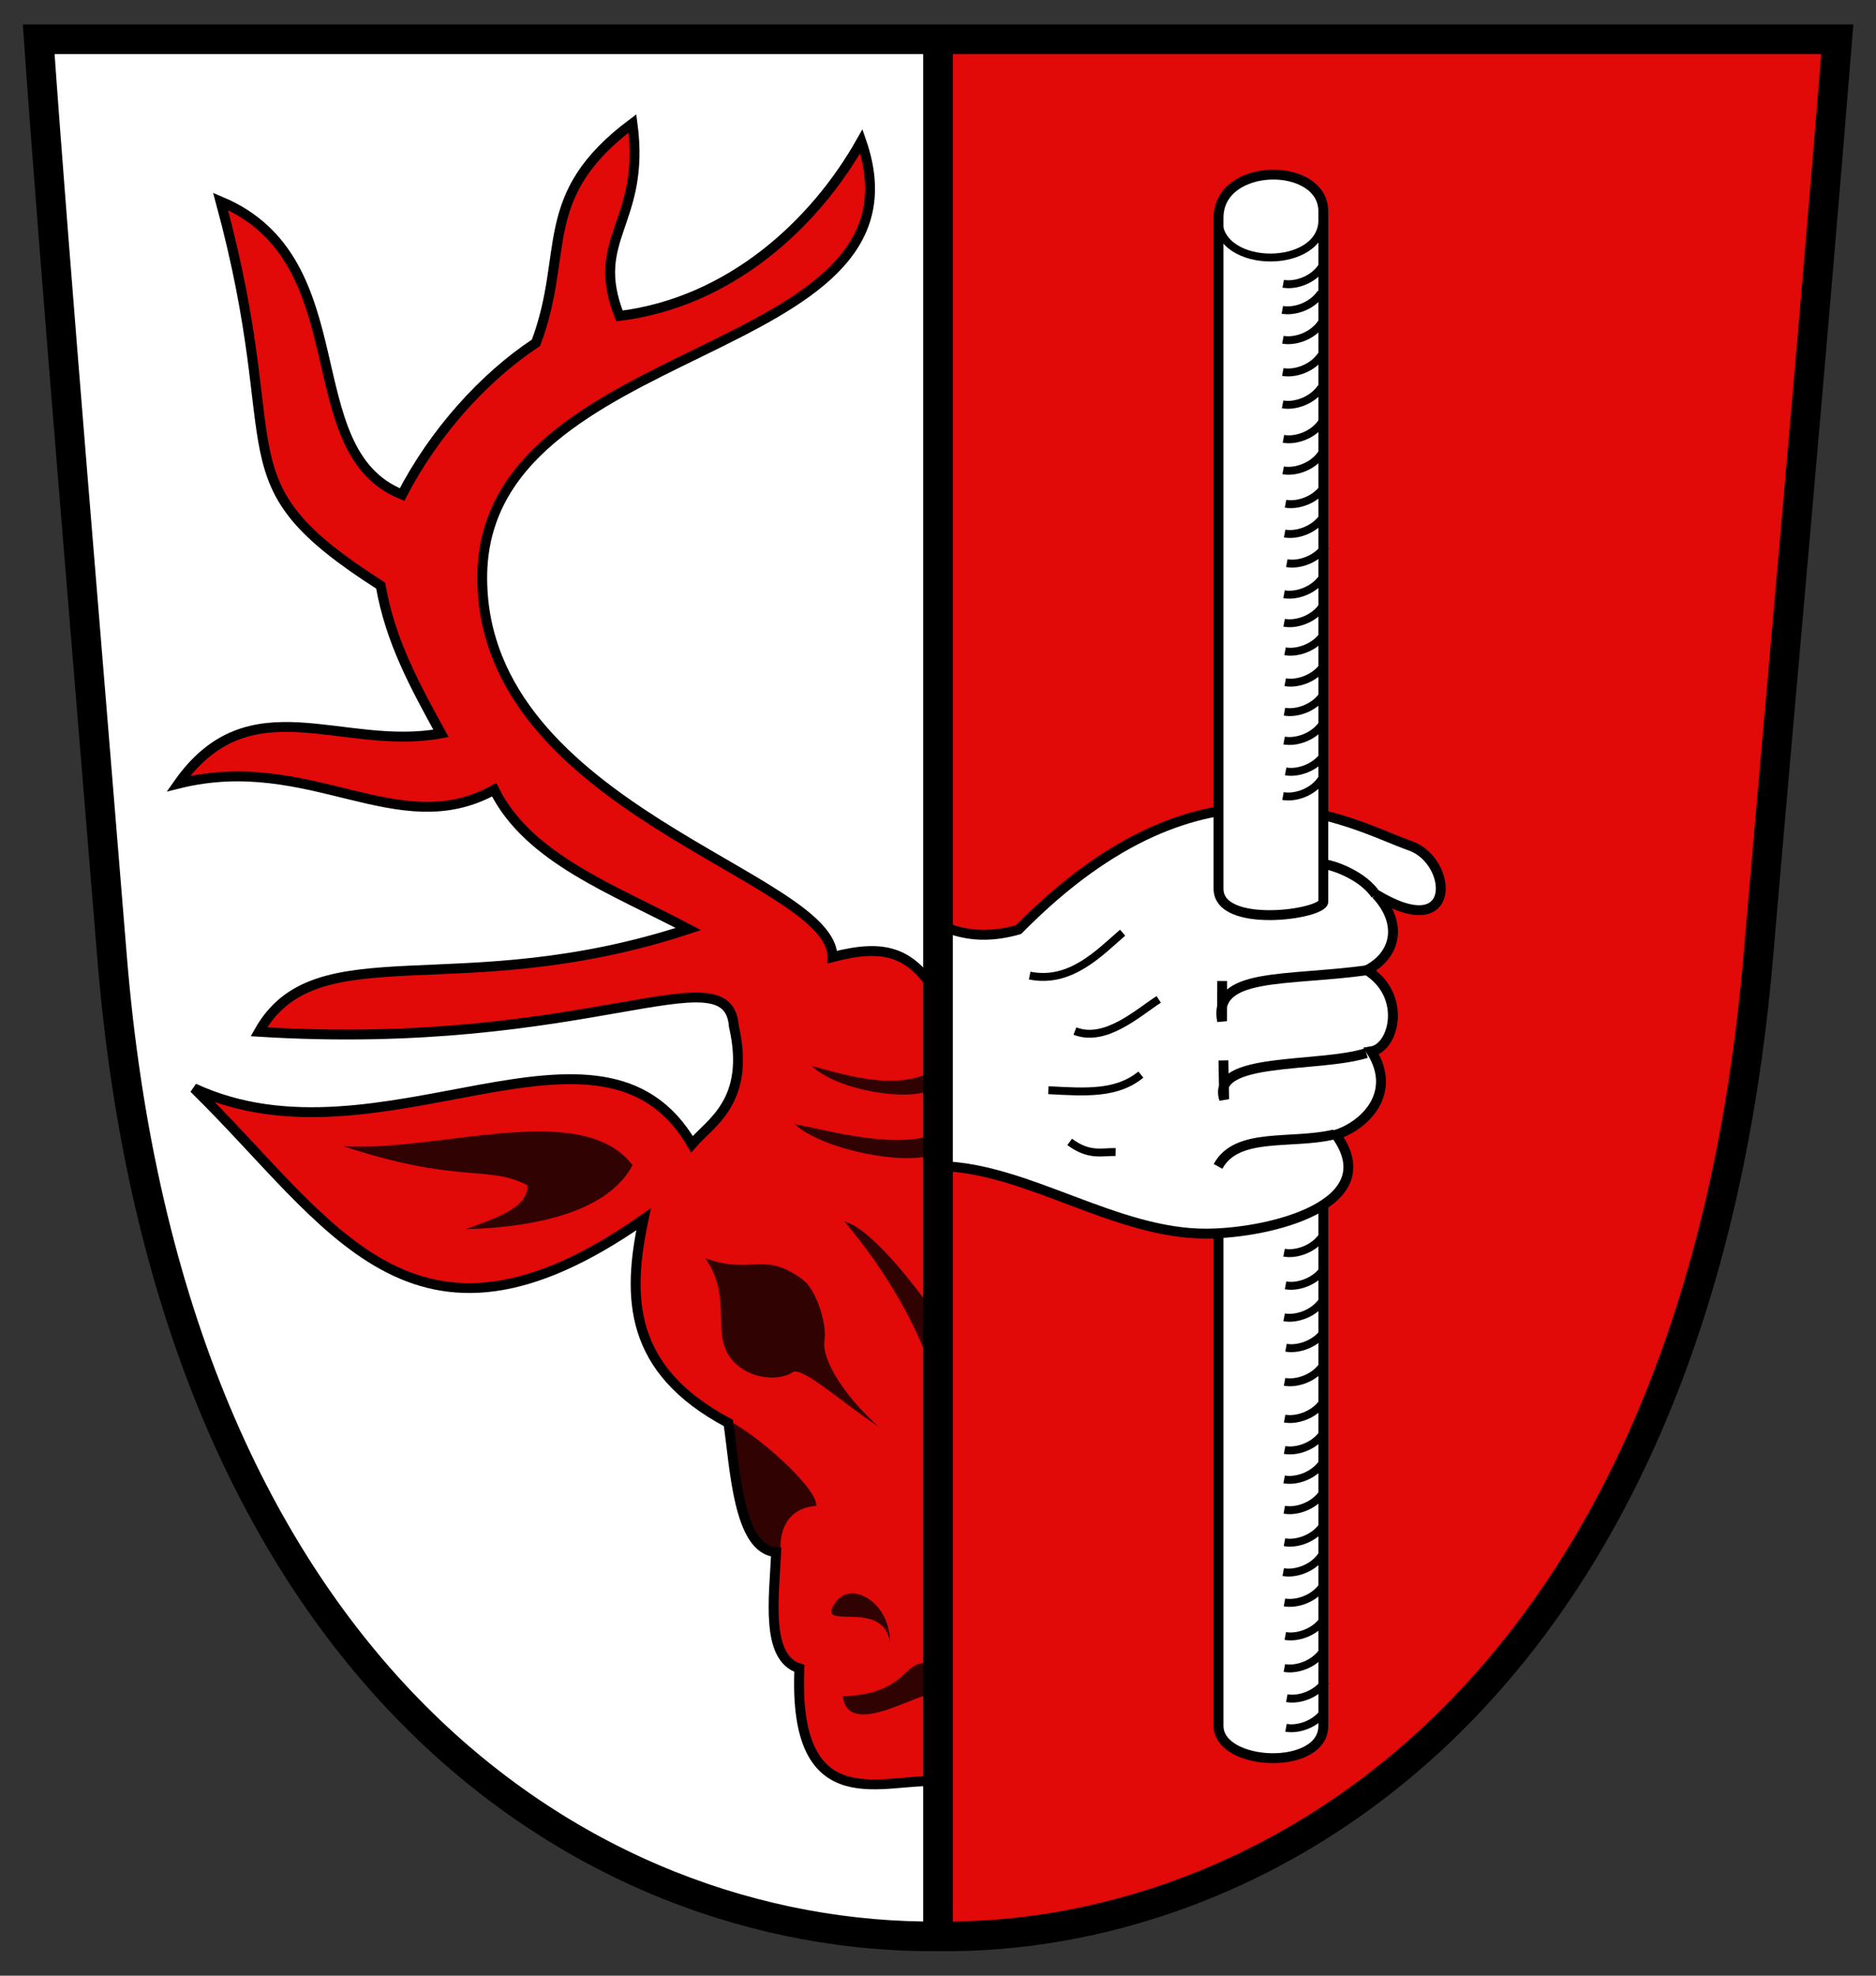 <?xml version="1.0" encoding="UTF-8" standalone="no"?>
<!-- Created with Inkscape (http://www.inkscape.org/) -->
<svg
   xmlns:dc="http://purl.org/dc/elements/1.1/"
   xmlns:cc="http://creativecommons.org/ns#"
   xmlns:rdf="http://www.w3.org/1999/02/22-rdf-syntax-ns#"
   xmlns:svg="http://www.w3.org/2000/svg"
   xmlns="http://www.w3.org/2000/svg"
   xmlns:sodipodi="http://sodipodi.sourceforge.net/DTD/sodipodi-0.dtd"
   xmlns:inkscape="http://www.inkscape.org/namespaces/inkscape"
   width="190"
   height="200"
   id="svg2"
   sodipodi:version="0.32"
   inkscape:version="0.46"
   version="1.0"
   sodipodi:docname="Maehringen (Kusterdingen).svg"
   inkscape:output_extension="org.inkscape.output.svg.inkscape">
  <rect width="100%" height="100%" fill="#333333" stroke="none"/>
  <defs
     id="defs4" />
  <sodipodi:namedview
     id="base"
     pagecolor="#ffffff"
     bordercolor="#666666"
     borderopacity="1.0"
     inkscape:pageopacity="0.0"
     inkscape:pageshadow="2"
     inkscape:zoom="1.4"
     inkscape:cx="83.306087"
     inkscape:cy="119.581"
     inkscape:document-units="px"
     inkscape:current-layer="layer1"
     showgrid="false"
     inkscape:window-width="1918"
     inkscape:window-height="1150"
     inkscape:window-x="1282"
     inkscape:window-y="14" />
  <g
     inkscape:label="Ebene 1"
     inkscape:groupmode="layer"
     id="layer1">
    <path
       sodipodi:nodetypes="ccccsc"
       id="path2391"
       d="M 3.919,3.978 L 186.081,3.978 C 183.382,37.356 180.477,68.831 178.087,96.71 C 171.551,173.339 126.383,196.421 95.102,196.017 C 59.456,196.355 17.212,169.407 11.338,96.752 C 9.103,69.108 5.47,26.19 3.919,3.978 z"
       style="fill:#ffffff;fill-opacity:1;fill-rule:evenodd;stroke:none;stroke-width:3;stroke-linecap:butt;stroke-linejoin:miter;stroke-miterlimit:4;stroke-dasharray:none;stroke-opacity:1" />
    <path
       sodipodi:nodetypes="cscccccccccccccccccccccc"
       id="path3311"
       d="M 87.234,14.301 C 95.031,36.781 48.745,33.925 48.838,58.556 C 48.926,81.979 84.442,88.693 84.306,96.888 C 89.684,95.469 92.247,96.459 94.773,100.392 L 94.881,180.353 C 89.837,179.848 80.265,184.524 80.962,168.889 C 77.525,167.826 78.386,161.818 78.611,157.12 C 74.73,156.897 74.433,148.42 73.767,144.05 C 63.611,138.648 63.512,131.299 65.18,123.43 C 41.659,139.896 33.525,123.736 19.642,110.165 C 38.498,118.897 60.858,99.975 70.079,115.826 C 71.944,113.668 76.066,111.487 74.327,103.895 C 73.721,96.147 59.459,106.518 26.223,104.448 C 32.001,94.132 46.399,101.73 69.717,94.046 C 62.179,90.055 53.476,86.905 50.049,79.946 C 40.264,85.363 31.399,76.014 18.07,79.327 C 25.299,69.062 34.582,76.088 44.662,74.24 C 42.073,69.505 39.547,64.983 38.552,59.283 C 21.815,48.579 29.457,46.563 22.336,20.386 C 36.61,26.373 29.687,45.646 40.721,50.063 C 43.96,43.814 48.949,38.229 54.279,34.704 C 57.74,25.557 54.183,19.873 64.059,12.49 C 65.419,22.612 59.601,24.078 62.739,31.982 C 73.884,30.604 82.48,22.739 87.234,14.301 z"
       style="fill:#e20909;fill-opacity:1;fill-rule:evenodd;stroke:none;stroke-width:1px;stroke-linecap:butt;stroke-linejoin:miter;stroke-opacity:0.647" />
    <path
       style="fill:#e20909;fill-opacity:1;fill-rule:evenodd;stroke:none;stroke-width:3;stroke-linecap:butt;stroke-linejoin:miter;stroke-miterlimit:4;stroke-dasharray:none;stroke-opacity:0.646"
       d="M 94.812 3.969 L 94.812 196.031 C 94.906 196.031 95 196.032 95.094 196.031 C 126.375 196.435 171.558 173.347 178.094 96.719 C 180.484 68.84 183.394 37.346 186.094 3.969 L 94.812 3.969 z "
       id="path3306" />
    <g
       id="g1372"
       transform="matrix(0.223,0,0,0.223,-117.909,-5.547)">
      <g
         style="fill-rule:evenodd"
         id="g2190"
         transform="matrix(3.249,0,0,3.195,-708.508,-52.195)">
        <g
           id="Layer_x0020_1"
           transform="translate(-57.864,0)">
        </g>
      </g>
    </g>
    <path
       style="fill:none;fill-rule:evenodd;stroke:#000000;stroke-width:1px;stroke-linecap:butt;stroke-linejoin:miter;stroke-opacity:1"
       d="M 87.234,14.301 C 95.031,36.781 48.745,33.925 48.838,58.556 C 48.926,81.979 84.442,88.693 84.306,96.888 C 89.684,95.469 92.247,96.459 94.773,100.392 L 94.881,180.353 C 89.837,179.848 80.265,184.524 80.962,168.889 C 77.525,167.826 78.386,161.818 78.611,157.12 C 74.73,156.897 74.433,148.42 73.767,144.05 C 63.611,138.648 63.512,131.299 65.18,123.43 C 41.659,139.896 33.525,123.736 19.642,110.165 C 38.498,118.897 60.858,99.975 70.079,115.826 C 71.944,113.668 76.066,111.487 74.327,103.895 C 73.721,96.147 59.459,106.518 26.223,104.448 C 32.001,94.132 46.399,101.73 69.717,94.046 C 62.179,90.055 53.476,86.905 50.049,79.946 C 40.264,85.363 31.399,76.014 18.07,79.327 C 25.299,69.062 34.582,76.088 44.662,74.24 C 42.073,69.505 39.547,64.983 38.552,59.283 C 21.815,48.579 29.457,46.563 22.336,20.386 C 36.61,26.373 29.687,45.646 40.721,50.063 C 43.96,43.814 48.949,38.229 54.279,34.704 C 57.74,25.557 54.183,19.873 64.059,12.49 C 65.419,22.612 59.601,24.078 62.739,31.982 C 73.884,30.604 82.48,22.739 87.234,14.301 z"
       id="path3180"
       sodipodi:nodetypes="cscccccccccccccccccccccc" />
    <path
       style="fill:#ffffff;fill-rule:evenodd;stroke:#000000;stroke-width:1px;stroke-linecap:butt;stroke-linejoin:miter;stroke-opacity:1;fill-opacity:1"
       d="M 123.411,120.532 L 123.411,174.7 C 123.411,178.836 134.026,179.309 134.026,174.7 L 134.026,120.532"
       id="path3190" />
    <path
       id="path3284"
       style="fill:#000000;fill-opacity:0.784;fill-rule:evenodd;stroke:none;stroke-width:1px;stroke-linecap:butt;stroke-linejoin:miter;stroke-opacity:1"
       d="M 34.764,116.024 C 44.549,116.643 58.89,111.215 64.068,117.949 C 61.729,122.37 55.068,124.206 47.192,124.436 C 49.555,123.489 53.506,122.452 53.429,120 C 49.487,117.881 46.518,119.916 34.764,116.024 z M 82.227,107.911 C 85.381,111.064 97.144,112.323 94.989,108.155 C 91.036,110.582 85.942,108.892 82.227,107.911 z M 80.473,113.79 C 84.082,117.189 97.948,119.103 95.152,114.588 C 91.333,116.535 84.038,114.477 80.473,113.79 z M 85.532,123.665 C 89.84,128.73 93.221,134.74 94.564,139.449 L 94.614,132.923 C 93.271,130.965 88.3,124.299 85.532,123.665 z M 73.684,143.765 C 74.692,152.48 75.126,155.685 79.091,157.287 C 78.84,155.217 79.587,152.657 82.666,152.443 C 82.858,150.648 76.464,145.033 73.684,143.765 z M 71.438,127.376 C 76.172,129.1 77.375,126.564 81.352,129.574 C 82.627,130.539 83.798,134.021 83.5,135.71 C 83.199,137.409 85.177,141 88.964,144.405 C 85.586,142.246 81.263,138.259 80.281,138.914 C 79.102,139.702 76.673,139.704 74.923,138.391 C 71.424,135.765 74.538,131.827 71.438,127.376 z M 84.68,162.124 C 86.235,160.003 90.199,162.192 90.139,166.354 C 89.579,161.565 82.269,165.41 84.68,162.124 z M 85.364,171.718 C 85.902,176.16 93.323,171.073 94.595,171.52 L 94.654,168.563 C 91.301,167.416 92.487,171.455 85.364,171.718 z"
       sodipodi:nodetypes="ccccccccccccccccccccsscsscccccccc" />
    <path
       style="fill:#ffffff;fill-rule:evenodd;stroke:#000000;stroke-width:1px;stroke-linecap:butt;stroke-linejoin:miter;stroke-opacity:1;fill-opacity:1"
       d="M 95.36,93.711 C 98.023,94.878 100.541,94.85 103.16,94.101 C 122.39,74.585 136.793,83.505 142.831,85.619 C 147.154,87.132 147.738,95.603 139.37,90.547 C 142.019,93.369 141.504,96.614 138.438,98.212 C 142.531,100.788 141.19,106.063 138.899,106.427 C 141.596,110.762 138.085,114.003 135.301,114.869 C 140.432,121.939 128.663,124.844 122.216,124.881 C 113.041,124.934 104.071,118.276 95.36,118.05 L 95.36,93.711 z"
       id="path3182"
       sodipodi:nodetypes="ccsccccscc" />
    <path
       style="fill:#ffffff;fill-rule:evenodd;stroke:#000000;stroke-width:1px;stroke-linecap:butt;stroke-linejoin:miter;stroke-opacity:1;fill-opacity:1"
       d="M 134.026,91.272 L 134.026,21.404 C 134.026,16.325 123.411,16.332 123.411,22.059 L 123.411,89.968 C 123.411,94.064 134.026,92.562 134.026,91.272 z"
       id="path3184"
       sodipodi:nodetypes="ccccc" />
    <path
       id="path3186"
       style="fill:none;fill-rule:evenodd;stroke:#000000;stroke-width:1px;stroke-linecap:butt;stroke-linejoin:miter;stroke-opacity:1"
       d="M 134.046,87.463 C 135.469,87.686 138.143,88.783 139.344,90.588 M 138.516,98.21 C 130.189,99.359 122.869,98.371 123.771,103.375 L 123.781,99.308 M 138.376,106.608 C 133.498,108.132 122.586,106.92 123.982,111.279 L 123.907,107.346 M 135.142,114.834 C 130.826,115.888 125.275,114.543 123.362,118.076"
       sodipodi:nodetypes="cccccccccc" />
    <path
       id="path3200"
       style="fill:none;fill-rule:evenodd;stroke:#000000;stroke-width:0.8;stroke-linecap:butt;stroke-linejoin:miter;stroke-opacity:1;stroke-miterlimit:4;stroke-dasharray:none"
       d="M 108.336,115.597 C 110.304,117.057 111.556,116.597 112.989,116.621 M 106.176,110.359 C 110.05,110.577 113.145,110.755 115.546,108.782 M 108.867,104.376 C 111.944,105.567 115.195,102.567 117.354,101.17 M 104.284,98.758 C 108.438,99.598 111.367,96.421 113.699,94.417"
       sodipodi:nodetypes="cccccccc" />
    <path
       id="path3212"
       style="fill:none;fill-rule:evenodd;stroke:#000000;stroke-width:0.8;stroke-linecap:butt;stroke-linejoin:miter;stroke-opacity:1;stroke-miterlimit:4;stroke-dasharray:none"
       d="M 123.399,22.234 C 123.399,27.346 133.938,27.351 133.938,22.234M 129.961,28.726 C 131.18,28.955 133.007,28.352 133.875,27.012M 129.877,31.366 C 131.096,31.595 132.923,30.992 133.791,29.652M 129.931,34.393 C 131.15,34.623 132.977,34.019 133.845,32.68M 129.923,37.657 C 131.142,37.886 132.969,37.283 133.837,35.943M 129.903,40.935 C 131.122,41.164 132.948,40.561 133.816,39.221M 129.986,44.424 C 131.205,44.654 133.032,44.05 133.9,42.711M 129.956,47.612 C 131.176,47.841 133.002,47.238 133.87,45.898M 130.199,50.992 C 131.418,51.221 133.245,50.618 134.113,49.278M 130.11,54.01 C 131.33,54.239 133.156,53.636 134.024,52.296M 130.327,57.009 C 131.546,57.238 133.372,56.635 134.24,55.295M 130.048,60.153 C 131.268,60.383 133.094,59.78 133.962,58.44M 130.056,63.046 C 131.276,63.276 133.102,62.673 133.97,61.333M 130.149,65.93 C 131.368,66.16 133.195,65.556 134.063,64.217M 130.165,69.06 C 131.384,69.29 133.211,68.686 134.078,67.346M 130.092,72.042 C 131.311,72.272 133.138,71.668 134.006,70.328M 130.056,74.964 C 131.275,75.194 133.102,74.591 133.97,73.251M 130.21,78.089 C 131.429,78.319 133.256,77.716 134.124,76.376M 129.939,80.584 C 131.158,80.813 132.985,80.21 133.852,78.87" />
    <path
       id="path3250"
       style="fill:none;fill-rule:evenodd;stroke:#000000;stroke-width:0.8;stroke-linecap:butt;stroke-linejoin:miter;stroke-miterlimit:4;stroke-dasharray:none;stroke-opacity:1"
       d="M 130.049,126.811 C 131.268,127.041 133.094,126.437 133.962,125.097M 130.202,130.118 C 131.422,130.347 133.248,129.744 134.116,128.404M 130.056,133.353 C 131.276,133.583 133.102,132.98 133.97,131.64M 130.247,136.431 C 131.466,136.66 133.293,136.057 134.161,134.717M 130.102,139.885 C 131.322,140.115 133.148,139.511 134.016,138.172M 130.11,143.604 C 131.33,143.833 133.156,143.23 134.024,141.89M 130.104,146.781 C 131.323,147.011 133.15,146.407 134.018,145.067M 130.057,149.762 C 131.276,149.992 133.103,149.388 133.971,148.048M 130.073,152.83 C 131.292,153.059 133.119,152.456 133.986,151.116M 130.092,156.122 C 131.312,156.351 133.138,155.748 134.006,154.408M 129.966,159.146 C 131.186,159.375 133.012,158.772 133.88,157.432M 130.092,162.213 C 131.312,162.442 133.138,161.839 134.006,160.499M 130.174,165.611 C 131.394,165.84 133.22,165.237 134.088,163.897M 130.082,168.854 C 131.302,169.083 133.128,168.48 133.996,167.14M 130.327,171.907 C 131.546,172.137 133.373,171.534 134.241,170.194M 130.246,174.907 C 131.465,175.136 133.292,174.533 134.16,173.193" />
    <path
       style="fill:none;fill-rule:evenodd;stroke:#000000;stroke-width:3;stroke-linecap:butt;stroke-linejoin:miter;stroke-miterlimit:4;stroke-dasharray:none;stroke-opacity:1"
       d="M 95,4.343 L 95,196.438"
       id="path3178" />
    <path
       style="fill:none;fill-opacity:1;fill-rule:evenodd;stroke:#000000;stroke-width:3;stroke-linecap:butt;stroke-linejoin:miter;stroke-miterlimit:4;stroke-dasharray:none;stroke-opacity:1"
       d="M 3.919,3.978 L 186.081,3.978 C 183.382,37.356 180.477,68.831 178.087,96.71 C 171.551,173.339 126.383,196.421 95.102,196.017 C 59.456,196.355 17.212,169.407 11.338,96.752 C 9.103,69.108 5.47,26.19 3.919,3.978 z"
       id="path2384"
       sodipodi:nodetypes="ccccsc" />
  </g>
</svg>
